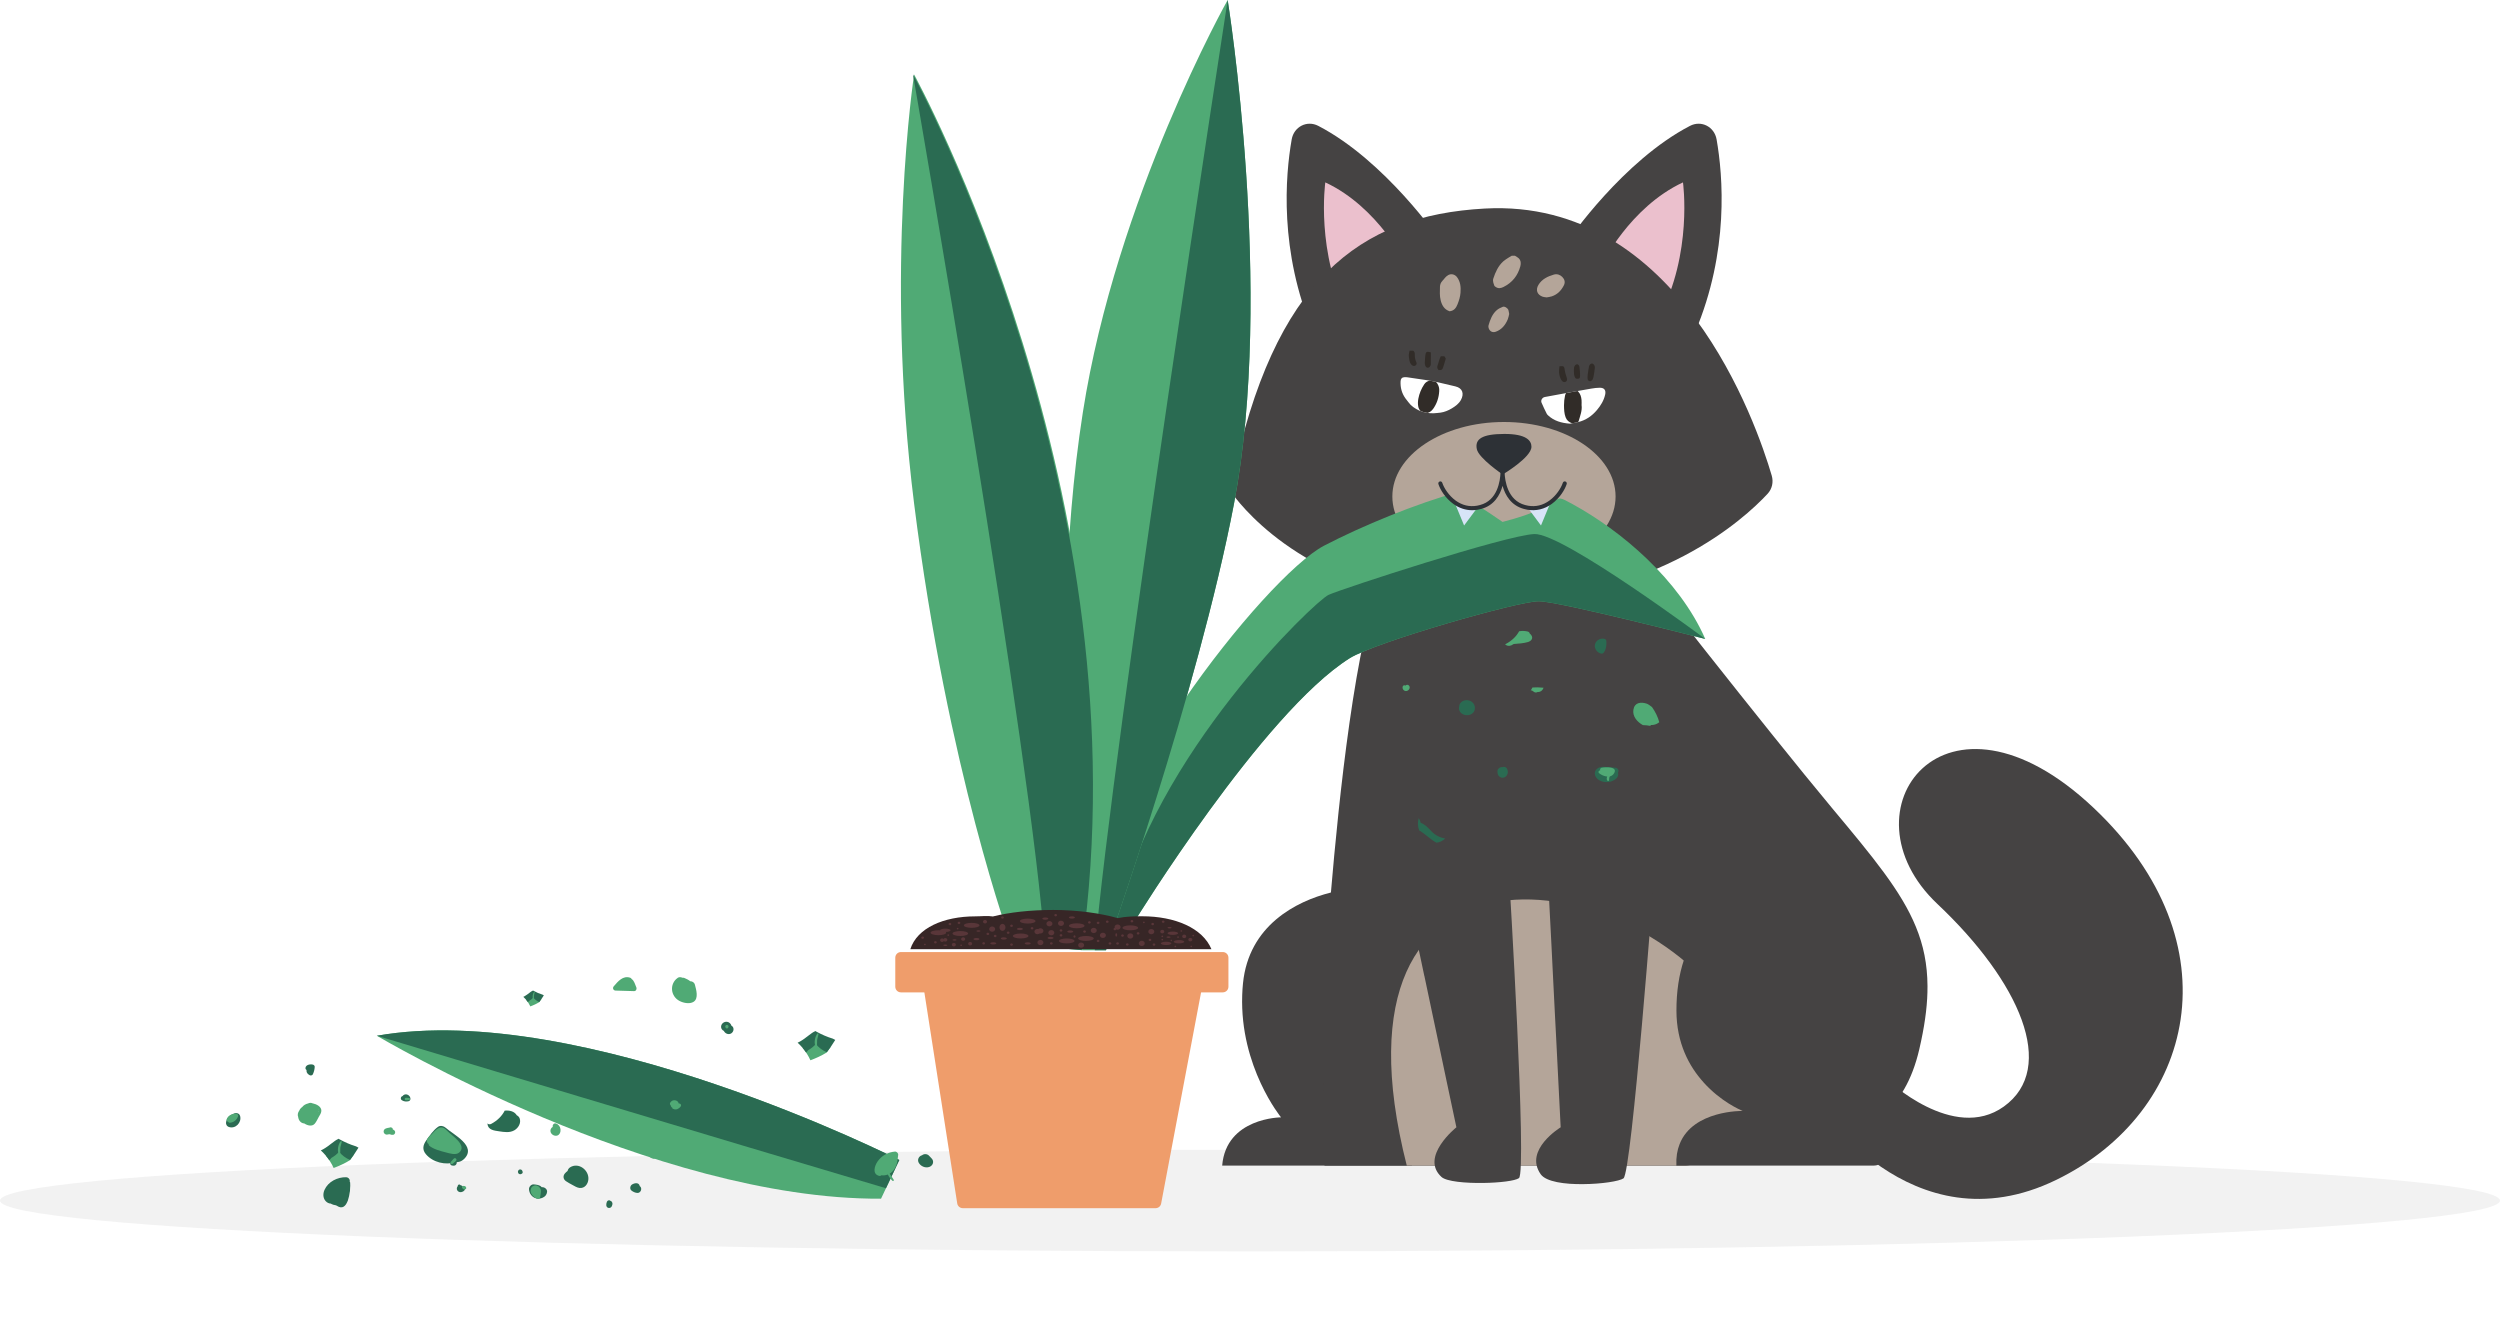 <svg width="885" height="474" viewBox="0 0 885 474" fill="none" xmlns="http://www.w3.org/2000/svg">
<path d="M442.5 443C686.886 443 885 434.941 885 425C885 415.059 686.886 407 442.5 407C198.114 407 0 415.059 0 425C0 434.941 198.114 443 442.5 443Z" fill="#E0E0E0" fill-opacity="0.4"/>
<path d="M667.97 382.117C667.97 382.117 691.495 404.515 709.33 391.738C728.425 378.058 715.013 347.518 685.838 320.002C650.814 286.969 688.465 236.306 741.069 285.919C791.931 333.89 776.923 393.829 727.918 417.676C676.289 442.8 642.575 389.61 642.575 389.61L667.97 382.117Z" fill="#454343"/>
<path d="M499.822 412.633H432.651C434.034 395.603 453.488 395.544 453.488 395.544C453.488 395.544 438.873 377.684 439.742 352.248C439.782 350.883 439.88 349.499 440.018 348.094C442.053 327.702 458.663 319.078 471.144 315.953C478.61 314.054 484.594 314.133 485.108 314.826L493.067 367.793L499.822 412.633Z" fill="#454343"/>
<path d="M682.335 349.064C682.374 354.879 681.624 361.268 680.063 368.586C679.866 369.535 679.649 370.524 679.412 371.513C678.128 377.012 676.351 381.6 674.159 385.418C671.828 389.532 669.023 392.756 665.903 395.366C656.758 402.902 644.77 404.86 633.098 406.403C633.078 406.403 633.078 406.423 633.058 406.423C631.419 406.641 629.799 406.838 628.18 407.056C627.271 407.174 626.363 407.313 625.474 407.431C622.353 407.867 619.332 408.381 616.428 409.033C605.013 411.625 596.54 412.633 596.54 412.633H468.874C468.874 412.633 468.419 401.893 468.419 385.22C468.419 367.063 468.932 341.885 471.145 315.954C473.851 284.051 479.783 225.27 489.737 202.781C544.267 198.133 562.271 195.794 577.182 196.605C577.182 196.605 625.098 257.943 648.522 286.029C663.019 303.395 673.052 315.44 678.227 328.099C680.913 334.645 682.295 341.37 682.335 349.064Z" fill="#454343"/>
<path d="M616.426 409.033C605.01 411.625 596.537 412.633 596.537 412.633H498.004C466.245 287.712 579.469 306.039 612.827 358.769C625.743 379.201 625.669 389.67 616.426 409.033Z" fill="#B4A599"/>
<path d="M665.902 395.365C668.055 400.606 668.331 405.116 668.075 408.222C667.878 410.714 665.744 412.632 663.236 412.632H593.438C593.3 409.665 593.735 407.134 594.584 405.018C599.285 392.933 616.922 393.269 616.922 393.269C616.902 393.269 616.883 393.25 616.863 393.25C616.093 392.933 609.141 389.967 603.018 383.123V383.103C597.962 377.506 593.479 369.278 593.459 357.806C593.401 330.452 608.667 317.062 626.581 315.104C634.994 314.194 642.025 314.649 647.891 316.172C683.362 325.409 675.383 373.768 665.054 393.487C665.369 394.119 665.645 394.752 665.902 395.365Z" fill="#454343"/>
<path d="M585.558 310.218C585.558 310.218 577.638 415.085 574.715 417.142C573.273 418.152 566.973 419.14 560.534 419.18C553.997 419.279 547.322 418.389 545.406 415.679C539.323 407.055 552.477 399.065 552.477 399.065L551.588 381.481L550.917 368.17L550.423 358.716L549.692 344.198L549.238 335L548.546 321.67L547.914 309.11C553.938 298.449 563.083 303.018 569.837 303.631C578.487 304.402 585.558 310.218 585.558 310.218Z" fill="#454343"/>
<path d="M537.703 417.063C536.32 418.032 530.889 418.684 525.181 418.764C518.802 418.863 512.067 418.269 510.29 416.647C502.488 409.507 515.563 399.063 515.563 399.063L511.988 382.212L509.183 368.9L507.07 358.932L504.226 345.462H504.206L502.191 335.929L499.248 321.985L498.004 316.13C503.969 305.548 511.593 303.056 518.308 303.61C527.037 304.322 534.226 310.216 534.226 310.216C534.226 310.216 540.627 415.006 537.703 417.063Z" fill="#454343"/>
<path d="M555.365 84.828C555.365 84.828 574.53 56.881 598.254 44.56C602.28 42.469 606.889 44.872 607.673 49.341C609.933 62.229 612.17 88.895 600.093 117.51C600.093 117.51 574.662 90.172 555.365 84.828Z" fill="#454343"/>
<path d="M567.031 93.73C567.031 93.73 576.904 73.354 595.777 64.564C595.777 64.564 599.302 89.774 587.3 112.191L567.031 93.73Z" fill="#EBC0CD"/>
<path d="M509.568 84.828C509.568 84.828 490.404 56.881 466.679 44.56C462.653 42.469 458.044 44.872 457.26 49.341C455 62.229 452.763 88.895 464.841 117.51C464.841 117.51 490.271 90.172 509.568 84.828Z" fill="#454343"/>
<path d="M497.902 93.73C497.902 93.73 488.029 73.354 469.156 64.564C469.156 64.564 465.631 89.774 477.634 112.191L497.902 93.73Z" fill="#EBC0CD"/>
<path d="M525.58 73.827C481.095 76.275 450.883 99.204 436.153 170.542C435.736 172.562 436.127 174.683 437.406 176.301C444.569 185.366 472.589 215.148 530.314 213.283C587.088 211.448 617.268 183.898 625.699 174.834C627.345 173.064 627.868 170.657 627.187 168.338C621.855 150.164 594.394 70.039 525.58 73.827Z" fill="#454343"/>
<path d="M532.404 202.131C554.224 202.131 571.914 190.324 571.914 175.759C571.914 161.194 554.224 149.387 532.404 149.387C510.583 149.387 492.893 161.194 492.893 175.759C492.893 190.324 510.583 202.131 532.404 202.131Z" fill="#B4A599"/>
<path d="M388.132 323.106C383.44 285.927 447.929 203.993 468.732 193.162C482.294 186.101 501.202 178.344 516.468 174.096C529.625 184.308 516.468 174.096 531.894 184.761C556.581 178.406 547.832 173.636 556.581 178.406C573.737 187.758 594.402 205.08 603.659 226.185C603.659 226.185 551.882 212.84 544.673 212.84C537.464 212.84 486.928 227.263 477.775 233.02C447.052 252.342 401.7 326.036 401.7 326.036C401.7 326.036 388.426 325.431 388.132 323.106Z" fill="#50AA75"/>
<path d="M470.299 210.586C465.485 212.784 408.283 267.165 395.189 325.463C398.487 325.888 401.699 326.037 401.699 326.037C401.699 326.037 447.052 252.342 477.774 233.02C486.927 227.264 537.464 212.84 544.673 212.84C551.882 212.84 603.658 226.186 603.658 226.186C603.658 226.186 553.196 188.61 543.135 189.05C533.075 189.489 475.113 208.389 470.299 210.586Z" fill="#2A6B52"/>
<path d="M383.325 336.387C383.325 336.387 369.281 235.891 383.325 145.998C395.185 70.088 434.596 0 434.596 0C434.596 0 451.208 103.132 436.847 178.266C424.135 244.768 391.518 336.387 391.518 336.387H383.325Z" fill="#50AA75"/>
<path d="M391.518 336.388C391.518 336.388 424.135 244.769 436.846 178.267C451.207 103.132 434.596 0 434.596 0C434.596 0 393.643 264.942 387.554 336.388H391.518Z" fill="#2A6B52"/>
<path d="M358.076 334.21C358.076 334.21 335.44 272.679 323.591 178.27C313.102 94.702 323.591 26.375 323.591 26.375C323.591 26.375 406.147 176.244 383.325 336.39L358.076 334.21Z" fill="#50AA75"/>
<path d="M382.922 336.345C405.745 176.199 323.188 26.329 323.188 26.329C323.188 26.329 366.075 272.918 369.79 335.211L382.922 336.345Z" fill="#2A6B52"/>
<path d="M318.355 410.645C318.355 410.645 206.271 353.793 133.414 366.657C133.414 366.657 231.099 424.75 311.884 424.341L318.355 410.645Z" fill="#50AA75"/>
<path d="M318.355 410.645C318.355 410.645 206.271 353.793 133.414 366.657C133.414 366.657 264.418 406.057 313.632 420.64L318.355 410.645Z" fill="#2A6B52"/>
<path d="M531.9 161.966L509.879 171.13C510.491 173.009 512.209 175.857 514.895 177.795C517.028 179.338 519.754 180.287 522.973 179.733C523.328 179.674 523.703 179.595 524.098 179.476C530.305 177.752 531.655 171.938 531.899 168.519C532.144 171.938 533.494 177.752 539.701 179.476C540.096 179.595 540.472 179.674 540.826 179.733C544.046 180.287 546.772 179.338 548.904 177.795C551.59 175.857 553.309 173.008 553.921 171.13L531.9 161.966Z" fill="#B4A599"/>
<path d="M522.973 179.734L518.292 186.023L514.895 177.796C517.028 179.339 519.754 180.288 522.973 179.734Z" fill="#D7E4F7"/>
<path d="M540.827 179.734L545.508 186.023L548.905 177.796C546.772 179.339 544.046 180.288 540.827 179.734Z" fill="#D7E4F7"/>
<path d="M521.158 180.615C518.794 180.615 516.513 179.858 514.472 178.382C511.586 176.299 509.824 173.295 509.192 171.355C509.067 170.975 509.275 170.566 509.654 170.443C510.036 170.315 510.441 170.526 510.566 170.907C511.174 172.777 512.881 175.451 515.318 177.209C517.623 178.877 520.158 179.485 522.851 179.021C523.191 178.965 523.541 178.874 523.919 178.777C530.161 177.169 531.074 170.164 531.181 167.262C531.149 166.44 531.178 165.926 531.18 165.902C531.205 165.522 531.519 165.226 531.9 165.225H531.901C532.281 165.225 532.596 165.52 532.622 165.9C532.624 165.924 532.654 166.439 532.624 167.261C532.738 170.158 533.669 177.148 539.885 178.778C540.262 178.876 540.611 178.965 540.947 179.02C543.649 179.487 546.181 178.875 548.483 177.209C550.92 175.451 552.626 172.777 553.236 170.907C553.359 170.528 553.763 170.316 554.147 170.443C554.526 170.566 554.734 170.975 554.61 171.355C553.978 173.295 552.215 176.3 549.329 178.382C546.738 180.256 543.754 180.971 540.707 180.447C540.334 180.385 539.942 180.288 539.52 180.177C534.92 178.971 532.842 175.308 531.909 171.994C530.984 175.315 528.905 178.986 524.28 180.178C523.86 180.287 523.468 180.386 523.093 180.448C522.444 180.56 521.797 180.615 521.158 180.615Z" fill="#2D3136"/>
<path d="M531.949 167.972C531.949 167.972 523.482 162.24 522.798 159.009C522.035 155.406 524.671 153.643 532.466 153.614C540.442 153.585 542.135 156.062 542.135 158.15C542.135 161.928 531.949 167.972 531.949 167.972Z" fill="#2D3136"/>
<path d="M411.042 426.067C410.863 427.011 410.038 427.695 409.076 427.695H340.831C339.846 427.695 339.007 426.977 338.855 426.003L326.134 344.289H426.508L411.042 426.067Z" fill="#EF9D6B"/>
<g filter="url(#filter0_d_2_2242)">
<path d="M432.866 336.021H318.931C317.827 336.021 316.931 336.917 316.931 338.021V348.298C316.931 349.403 317.827 350.298 318.931 350.298H432.866C433.971 350.298 434.866 349.403 434.866 348.298V338.021C434.866 336.917 433.971 336.021 432.866 336.021Z" fill="#EF9D6B"/>
</g>
<path d="M428.851 336.022C425.734 328.508 415.939 324.36 404.321 324.36C401.295 324.36 398.405 324.437 395.713 325.022C389.596 323.305 381.609 322.125 372.84 322.125C364.781 322.125 357.383 322.95 351.487 324.425C349.503 324.097 347.426 324.39 345.269 324.39C334.032 324.39 324.653 328.508 322.254 336.022H428.851Z" fill="#372626"/>
<path d="M417.028 330.37C417.028 330.694 416.198 330.957 415.176 330.957C414.153 330.957 413.324 330.694 413.324 330.37C413.324 330.045 414.153 329.782 415.176 329.782C416.198 329.782 417.028 330.045 417.028 330.37Z" fill="#593639"/>
<path d="M414.649 333.963C414.649 334.287 413.819 334.55 412.798 334.55C411.775 334.55 410.946 334.287 410.946 333.963C410.946 333.639 411.775 333.377 412.798 333.377C413.819 333.376 414.649 333.639 414.649 333.963Z" fill="#593639"/>
<path d="M336.498 329.323C336.498 329.648 335.669 329.91 334.646 329.91C333.623 329.91 332.794 329.648 332.794 329.323C332.794 328.999 333.623 328.737 334.646 328.737C335.669 328.737 336.498 328.999 336.498 329.323Z" fill="#593639"/>
<path d="M419.211 333.376C419.211 333.7 418.382 333.962 417.359 333.962C416.337 333.962 415.508 333.7 415.508 333.376C415.508 333.051 416.337 332.788 417.359 332.788C418.382 332.788 419.211 333.051 419.211 333.376Z" fill="#593639"/>
<path d="M414.358 331.746C414.358 331.894 414.039 332.015 413.646 332.015C413.252 332.015 412.933 331.894 412.933 331.746C412.933 331.598 413.252 331.478 413.646 331.478C414.039 331.478 414.358 331.598 414.358 331.746Z" fill="#593639"/>
<path d="M414.742 328.401C414.742 328.548 414.423 328.669 414.029 328.669C413.635 328.669 413.317 328.548 413.317 328.401C413.317 328.252 413.635 328.131 414.029 328.131C414.423 328.132 414.742 328.252 414.742 328.401Z" fill="#593639"/>
<path d="M347.09 329.587C347.09 329.735 346.77 329.856 346.378 329.856C345.984 329.856 345.665 329.735 345.665 329.587C345.665 329.438 345.984 329.319 346.378 329.319C346.77 329.319 347.09 329.438 347.09 329.587Z" fill="#593639"/>
<path d="M335.358 334.621C335.358 334.77 335.039 334.891 334.646 334.891C334.253 334.891 333.933 334.77 333.933 334.621C333.933 334.473 334.253 334.353 334.646 334.353C335.039 334.353 335.358 334.473 335.358 334.621Z" fill="#593639"/>
<path d="M338.619 332.733C338.619 332.881 338.3 333.001 337.907 333.001C337.514 333.001 337.194 332.881 337.194 332.733C337.194 332.584 337.514 332.464 337.907 332.464C338.3 332.464 338.619 332.584 338.619 332.733Z" fill="#593639"/>
<path d="M419.923 331.477C419.923 331.819 419.603 332.099 419.21 332.099C418.817 332.099 418.498 331.819 418.498 331.477C418.498 331.133 418.817 330.854 419.21 330.854C419.603 330.854 419.923 331.133 419.923 331.477Z" fill="#593639"/>
<path d="M412.157 329.784C412.157 330.127 411.84 330.406 411.445 330.406C411.052 330.406 410.732 330.127 410.732 329.784C410.732 329.44 411.052 329.162 411.445 329.162C411.84 329.162 412.157 329.44 412.157 329.784Z" fill="#593639"/>
<path d="M411.766 331.479C411.766 331.633 411.622 331.759 411.446 331.759C411.27 331.759 411.127 331.633 411.127 331.479C411.127 331.324 411.27 331.199 411.446 331.199C411.622 331.199 411.766 331.324 411.766 331.479Z" fill="#593639"/>
<path d="M405.248 326.526C405.248 326.68 405.105 326.805 404.929 326.805C404.753 326.805 404.61 326.68 404.61 326.526C404.61 326.372 404.753 326.246 404.929 326.246C405.105 326.247 405.248 326.372 405.248 326.526Z" fill="#593639"/>
<path d="M395.465 330.958C395.465 331.288 395.322 331.559 395.146 331.559C394.97 331.559 394.827 331.288 394.827 330.958C394.827 330.626 394.97 330.357 395.146 330.357C395.322 330.357 395.465 330.626 395.465 330.958Z" fill="#593639"/>
<path d="M335.997 331.028C335.997 331.183 335.854 331.309 335.677 331.309C335.501 331.309 335.358 331.183 335.358 331.028C335.358 330.874 335.501 330.75 335.677 330.75C335.854 330.75 335.997 330.875 335.997 331.028Z" fill="#593639"/>
<path d="M327.726 334.342C327.726 334.496 327.583 334.621 327.407 334.621C327.231 334.621 327.087 334.496 327.087 334.342C327.087 334.187 327.231 334.062 327.407 334.062C327.583 334.062 327.726 334.187 327.726 334.342Z" fill="#593639"/>
<path d="M339.324 328.737C339.324 328.891 339.181 329.017 339.005 329.017C338.829 329.017 338.685 328.891 338.685 328.737C338.685 328.582 338.829 328.458 339.005 328.458C339.181 328.458 339.324 328.582 339.324 328.737Z" fill="#593639"/>
<path d="M411.766 332.638C411.766 332.792 411.622 332.917 411.446 332.917C411.27 332.917 411.127 332.792 411.127 332.638C411.127 332.484 411.27 332.359 411.446 332.359C411.622 332.358 411.766 332.484 411.766 332.638Z" fill="#593639"/>
<path d="M422.022 335.039C422.022 335.193 421.878 335.319 421.701 335.319C421.525 335.319 421.383 335.193 421.383 335.039C421.383 334.885 421.525 334.759 421.701 334.759C421.878 334.759 422.022 334.885 422.022 335.039Z" fill="#593639"/>
<path d="M416.396 335.039C416.396 335.193 416.254 335.319 416.078 335.319C415.902 335.319 415.759 335.193 415.759 335.039C415.759 334.885 415.902 334.759 416.078 334.759C416.254 334.759 416.396 334.885 416.396 335.039Z" fill="#593639"/>
<path d="M340.565 334.621C340.565 334.776 340.422 334.901 340.245 334.901C340.069 334.901 339.926 334.776 339.926 334.621C339.926 334.468 340.069 334.342 340.245 334.342C340.422 334.343 340.565 334.468 340.565 334.621Z" fill="#593639"/>
<path d="M417.347 331.735C417.347 331.888 417.204 332.014 417.028 332.014C416.851 332.014 416.708 331.888 416.708 331.735C416.708 331.58 416.851 331.455 417.028 331.455C417.204 331.455 417.347 331.58 417.347 331.735Z" fill="#593639"/>
<path d="M418.5 329.565C418.5 329.719 418.356 329.845 418.18 329.845C418.003 329.845 417.86 329.719 417.86 329.565C417.86 329.411 418.003 329.286 418.18 329.286C418.356 329.286 418.5 329.411 418.5 329.565Z" fill="#593639"/>
<path d="M422.735 331.198C422.735 331.352 422.591 331.478 422.414 331.478C422.238 331.478 422.096 331.352 422.096 331.198C422.096 331.044 422.238 330.919 422.414 330.919C422.591 330.92 422.735 331.044 422.735 331.198Z" fill="#593639"/>
<path d="M414.404 332.915C414.404 333.069 414.514 333.194 414.649 333.194C414.785 333.194 414.894 333.069 414.894 332.915C414.894 332.761 414.785 332.635 414.649 332.635C414.514 332.636 414.404 332.761 414.404 332.915Z" fill="#593639"/>
<path d="M334.219 332.842C334.219 333.184 333.9 333.464 333.506 333.464C333.112 333.464 332.794 333.184 332.794 332.842C332.794 332.498 333.113 332.219 333.506 332.219C333.9 332.219 334.219 332.498 334.219 332.842Z" fill="#593639"/>
<path d="M335.358 332.705C335.358 333.047 335.039 333.328 334.646 333.328C334.253 333.328 333.933 333.047 333.933 332.705C333.933 332.362 334.253 332.083 334.646 332.083C335.039 332.083 335.358 332.362 335.358 332.705Z" fill="#593639"/>
<path d="M349.41 326.282C349.41 326.625 349.091 326.905 348.699 326.905C348.305 326.905 347.985 326.625 347.985 326.282C347.985 325.938 348.305 325.659 348.699 325.659C349.091 325.66 349.41 325.938 349.41 326.282Z" fill="#593639"/>
<path d="M341.67 332.439C341.67 332.782 341.352 333.061 340.958 333.061C340.564 333.061 340.245 332.782 340.245 332.439C340.245 332.096 340.564 331.817 340.958 331.817C341.352 331.817 341.67 332.096 341.67 332.439Z" fill="#593639"/>
<path d="M344.145 334.062C344.145 334.405 343.826 334.685 343.432 334.685C343.039 334.685 342.719 334.405 342.719 334.062C342.719 333.719 343.039 333.44 343.432 333.44C343.825 333.44 344.145 333.719 344.145 334.062Z" fill="#593639"/>
<path d="M422.095 332.636C422.095 332.979 421.777 333.258 421.382 333.258C420.989 333.258 420.669 332.98 420.669 332.636C420.669 332.293 420.989 332.014 421.382 332.014C421.776 332.014 422.095 332.292 422.095 332.636Z" fill="#593639"/>
<path d="M338.373 334.417C338.373 334.76 338.054 335.039 337.661 335.039C337.268 335.039 336.949 334.76 336.949 334.417C336.949 334.073 337.268 333.795 337.661 333.795C338.054 333.795 338.373 334.073 338.373 334.417Z" fill="#593639"/>
<path d="M383.927 327.728C383.927 328.212 382.69 328.605 381.165 328.605C379.638 328.605 378.402 328.211 378.402 327.728C378.402 327.245 379.638 326.853 381.165 326.853C382.69 326.853 383.927 327.245 383.927 327.728Z" fill="#593639"/>
<path d="M346.73 327.574C346.73 328.058 345.493 328.45 343.967 328.45C342.441 328.45 341.204 328.057 341.204 327.574C341.204 327.09 342.441 326.698 343.967 326.698C345.492 326.698 346.73 327.09 346.73 327.574Z" fill="#593639"/>
<path d="M334.95 330.182C334.95 330.665 333.714 331.058 332.188 331.058C330.661 331.058 329.425 330.665 329.425 330.182C329.425 329.697 330.661 329.306 332.188 329.306C333.714 329.306 334.95 329.697 334.95 330.182Z" fill="#593639"/>
<path d="M380.379 333.092C380.379 333.575 379.141 333.967 377.616 333.967C376.09 333.967 374.853 333.575 374.853 333.092C374.853 332.607 376.09 332.216 377.616 332.216C379.141 332.216 380.379 332.608 380.379 333.092Z" fill="#593639"/>
<path d="M364.078 331.338C364.078 331.823 362.84 332.214 361.315 332.214C359.789 332.214 358.552 331.822 358.552 331.338C358.552 330.854 359.789 330.462 361.315 330.462C362.84 330.462 364.078 330.854 364.078 331.338Z" fill="#593639"/>
<path d="M366.571 326.065C366.571 326.55 365.333 326.941 363.809 326.941C362.283 326.941 361.047 326.549 361.047 326.065C361.047 325.58 362.283 325.189 363.809 325.189C365.333 325.189 366.571 325.58 366.571 326.065Z" fill="#593639"/>
<path d="M387.185 332.215C387.185 332.7 385.949 333.091 384.422 333.091C382.897 333.091 381.66 332.699 381.66 332.215C381.66 331.732 382.897 331.339 384.422 331.339C385.949 331.339 387.185 331.732 387.185 332.215Z" fill="#593639"/>
<path d="M402.887 328.452C402.887 328.936 401.651 329.327 400.125 329.327C398.599 329.327 397.362 328.935 397.362 328.452C397.362 327.968 398.599 327.575 400.125 327.575C401.651 327.575 402.887 327.968 402.887 328.452Z" fill="#593639"/>
<path d="M379.944 329.781C379.944 330.002 379.468 330.182 378.882 330.182C378.294 330.182 377.818 330.002 377.818 329.781C377.818 329.561 378.294 329.382 378.882 329.382C379.468 329.382 379.944 329.56 379.944 329.781Z" fill="#593639"/>
<path d="M380.517 324.789C380.517 325.008 380.042 325.188 379.454 325.188C378.866 325.188 378.392 325.008 378.392 324.789C378.392 324.567 378.866 324.389 379.454 324.389C380.042 324.389 380.517 324.568 380.517 324.789Z" fill="#593639"/>
<path d="M371.1 325.188C371.1 325.409 370.624 325.588 370.037 325.588C369.45 325.588 368.974 325.409 368.974 325.188C368.974 324.967 369.45 324.789 370.037 324.789C370.624 324.788 371.1 324.967 371.1 325.188Z" fill="#593639"/>
<path d="M362.108 328.852C362.108 329.072 361.632 329.251 361.046 329.251C360.458 329.251 359.981 329.072 359.981 328.852C359.981 328.63 360.457 328.451 361.046 328.451C361.632 328.451 362.108 328.63 362.108 328.852Z" fill="#593639"/>
<path d="M346.73 332.442C346.73 332.662 346.254 332.842 345.668 332.842C345.079 332.842 344.603 332.662 344.603 332.442C344.603 332.221 345.079 332.042 345.668 332.042C346.253 332.042 346.73 332.221 346.73 332.442Z" fill="#593639"/>
<path d="M356.411 332.217C356.411 332.437 355.935 332.616 355.347 332.616C354.76 332.616 354.284 332.437 354.284 332.217C354.284 331.996 354.76 331.816 355.347 331.816C355.935 331.816 356.411 331.996 356.411 332.217Z" fill="#593639"/>
<path d="M364.871 333.969C364.871 334.19 364.395 334.369 363.809 334.369C363.222 334.369 362.746 334.19 362.746 333.969C362.746 333.747 363.222 333.57 363.809 333.57C364.394 333.57 364.871 333.748 364.871 333.969Z" fill="#593639"/>
<path d="M372.958 332.04C372.958 332.261 372.482 332.441 371.895 332.441C371.308 332.441 370.832 332.261 370.832 332.04C370.832 331.82 371.308 331.641 371.895 331.641C372.482 331.641 372.958 331.819 372.958 332.04Z" fill="#593639"/>
<path d="M388.248 329.381C388.248 329.892 387.772 330.309 387.185 330.309C386.599 330.309 386.123 329.891 386.123 329.381C386.123 328.867 386.599 328.451 387.185 328.451C387.772 328.452 388.248 328.867 388.248 329.381Z" fill="#593639"/>
<path d="M408.626 329.798C408.626 330.31 408.15 330.727 407.564 330.727C406.977 330.727 406.501 330.31 406.501 329.798C406.501 329.285 406.977 328.869 407.564 328.869C408.151 328.87 408.626 329.285 408.626 329.798Z" fill="#593639"/>
<path d="M376.663 326.853C376.663 327.365 376.188 327.782 375.6 327.782C375.013 327.782 374.537 327.365 374.537 326.853C374.537 326.34 375.013 325.924 375.6 325.924C376.188 325.925 376.663 326.34 376.663 326.853Z" fill="#593639"/>
<path d="M376.077 329.38C376.077 329.609 375.864 329.796 375.601 329.796C375.337 329.796 375.124 329.609 375.124 329.38C375.124 329.15 375.337 328.964 375.601 328.964C375.864 328.964 376.077 329.15 376.077 329.38Z" fill="#593639"/>
<path d="M392.442 326.283C392.442 326.512 392.229 326.699 391.966 326.699C391.702 326.699 391.488 326.512 391.488 326.283C391.488 326.053 391.702 325.867 391.966 325.867C392.229 325.868 392.442 326.053 392.442 326.283Z" fill="#593639"/>
<path d="M407.565 332.731C407.565 332.96 407.35 333.147 407.087 333.147C406.824 333.147 406.611 332.96 406.611 332.731C406.611 332.502 406.824 332.315 407.087 332.315C407.351 332.315 407.565 332.502 407.565 332.731Z" fill="#593639"/>
<path d="M393.395 333.986C393.395 334.215 393.181 334.402 392.918 334.402C392.654 334.402 392.441 334.215 392.441 333.986C392.441 333.756 392.654 333.57 392.918 333.57C393.181 333.57 393.395 333.756 393.395 333.986Z" fill="#593639"/>
<path d="M408.517 327.114C408.517 327.343 408.303 327.53 408.04 327.53C407.777 327.53 407.564 327.343 407.564 327.114C407.564 326.885 407.777 326.698 408.04 326.698C408.303 326.698 408.517 326.885 408.517 327.114Z" fill="#593639"/>
<path d="M403.364 330.409C403.364 330.638 403.151 330.826 402.888 330.826C402.624 330.826 402.411 330.638 402.411 330.409C402.411 330.18 402.624 329.993 402.888 329.993C403.151 329.993 403.364 330.18 403.364 330.409Z" fill="#593639"/>
<path d="M399.537 334.342C399.537 334.571 399.324 334.758 399.061 334.758C398.797 334.758 398.584 334.571 398.584 334.342C398.584 334.113 398.797 333.926 399.061 333.926C399.324 333.926 399.537 334.112 399.537 334.342Z" fill="#593639"/>
<path d="M397.838 331.197C397.838 331.426 397.624 331.613 397.362 331.613C397.098 331.613 396.885 331.426 396.885 331.197C396.885 330.968 397.098 330.781 397.362 330.781C397.624 330.782 397.838 330.968 397.838 331.197Z" fill="#593639"/>
<path d="M401.189 326.11C401.189 326.338 400.975 326.526 400.712 326.526C400.449 326.526 400.235 326.338 400.235 326.11C400.235 325.88 400.449 325.694 400.712 325.694C400.975 325.694 401.189 325.88 401.189 326.11Z" fill="#593639"/>
<path d="M412.243 326.283C412.243 326.512 412.029 326.699 411.766 326.699C411.502 326.699 411.29 326.512 411.29 326.283C411.29 326.053 411.502 325.867 411.766 325.867C412.029 325.868 412.243 326.053 412.243 326.283Z" fill="#593639"/>
<path d="M408.993 334.385C408.993 334.614 408.779 334.801 408.516 334.801C408.253 334.801 408.04 334.614 408.04 334.385C408.04 334.155 408.253 333.969 408.516 333.969C408.779 333.969 408.993 334.155 408.993 334.385Z" fill="#593639"/>
<path d="M365.824 328.607C365.824 328.836 365.61 329.023 365.347 329.023C365.084 329.023 364.871 328.836 364.871 328.607C364.871 328.378 365.084 328.192 365.347 328.192C365.61 328.192 365.824 328.377 365.824 328.607Z" fill="#593639"/>
<path d="M355.349 324.79C355.349 325.018 355.135 325.206 354.872 325.206C354.609 325.206 354.395 325.018 354.395 324.79C354.395 324.56 354.609 324.374 354.872 324.374C355.135 324.374 355.349 324.56 355.349 324.79Z" fill="#593639"/>
<path d="M339.959 326.699C339.959 326.928 339.744 327.115 339.481 327.115C339.219 327.115 339.005 326.928 339.005 326.699C339.005 326.47 339.219 326.283 339.481 326.283C339.744 326.283 339.959 326.47 339.959 326.699Z" fill="#593639"/>
<path d="M327.088 331.941C327.088 332.169 326.874 332.357 326.611 332.357C326.348 332.357 326.134 332.169 326.134 331.941C326.134 331.712 326.348 331.525 326.611 331.525C326.874 331.525 327.088 331.712 327.088 331.941Z" fill="#593639"/>
<path d="M331.608 333.568C331.608 333.797 331.394 333.984 331.131 333.984C330.868 333.984 330.655 333.797 330.655 333.568C330.655 333.339 330.868 333.152 331.131 333.152C331.394 333.152 331.608 333.339 331.608 333.568Z" fill="#593639"/>
<path d="M336.742 327.114C336.742 327.343 336.528 327.53 336.265 327.53C336.002 327.53 335.788 327.343 335.788 327.114C335.788 326.885 336.002 326.698 336.265 326.698C336.528 326.698 336.742 326.885 336.742 327.114Z" fill="#593639"/>
<path d="M350.162 330.597C350.162 330.826 349.948 331.013 349.685 331.013C349.422 331.013 349.208 330.826 349.208 330.597C349.208 330.368 349.422 330.181 349.685 330.181C349.947 330.181 350.162 330.368 350.162 330.597Z" fill="#593639"/>
<path d="M348.698 333.95C348.698 334.178 348.484 334.365 348.221 334.365C347.957 334.365 347.745 334.178 347.745 333.95C347.745 333.72 347.958 333.534 348.221 333.534C348.484 333.534 348.698 333.72 348.698 333.95Z" fill="#593639"/>
<path d="M358.554 334.385C358.554 334.614 358.339 334.801 358.076 334.801C357.813 334.801 357.6 334.614 357.6 334.385C357.6 334.155 357.813 333.969 358.076 333.969C358.339 333.969 358.554 334.155 358.554 334.385Z" fill="#593639"/>
<path d="M389.201 326.699C389.201 326.928 388.987 327.115 388.724 327.115C388.461 327.115 388.247 326.928 388.247 326.699C388.247 326.47 388.461 326.283 388.724 326.283C388.987 326.283 389.201 326.47 389.201 326.699Z" fill="#593639"/>
<path d="M395.146 328.904C395.146 329.132 394.932 329.32 394.669 329.32C394.406 329.32 394.192 329.132 394.192 328.904C394.192 328.674 394.406 328.488 394.669 328.488C394.932 328.488 395.146 328.674 395.146 328.904Z" fill="#593639"/>
<path d="M395.621 334.402C395.885 334.402 396.098 334.216 396.098 333.986C396.098 333.756 395.885 333.57 395.621 333.57C395.358 333.57 395.144 333.756 395.144 333.986C395.144 334.216 395.358 334.402 395.621 334.402Z" fill="#593639"/>
<path d="M358.554 327.728C358.554 327.957 358.34 328.144 358.077 328.144C357.814 328.144 357.601 327.957 357.601 327.728C357.601 327.499 357.814 327.312 358.077 327.312C358.34 327.312 358.554 327.499 358.554 327.728Z" fill="#593639"/>
<path d="M357.364 330.18C357.364 330.408 357.15 330.595 356.887 330.595C356.624 330.595 356.411 330.408 356.411 330.18C356.411 329.95 356.624 329.764 356.887 329.764C357.15 329.764 357.364 329.95 357.364 330.18Z" fill="#593639"/>
<path d="M352.762 331.34C352.762 331.57 352.548 331.757 352.285 331.757C352.022 331.757 351.81 331.57 351.81 331.34C351.81 331.111 352.022 330.925 352.285 330.925C352.548 330.925 352.762 331.111 352.762 331.34Z" fill="#593639"/>
<path d="M374.179 323.971C374.179 324.199 373.966 324.387 373.702 324.387C373.439 324.387 373.226 324.199 373.226 323.971C373.226 323.742 373.439 323.555 373.702 323.555C373.965 323.555 374.179 323.742 374.179 323.971Z" fill="#593639"/>
<path d="M376.077 331.109C376.077 331.34 375.864 331.525 375.601 331.525C375.337 331.525 375.124 331.34 375.124 331.109C375.124 330.881 375.337 330.693 375.601 330.693C375.864 330.693 376.077 330.88 376.077 331.109Z" fill="#593639"/>
<path d="M372.64 333.968C372.64 334.198 372.426 334.384 372.164 334.384C371.901 334.384 371.687 334.198 371.687 333.968C371.687 333.739 371.901 333.552 372.164 333.552C372.426 333.552 372.64 333.739 372.64 333.968Z" fill="#593639"/>
<path d="M384.404 329.764C384.404 329.993 384.19 330.18 383.927 330.18C383.665 330.18 383.451 329.993 383.451 329.764C383.451 329.535 383.665 329.349 383.927 329.349C384.19 329.349 384.404 329.535 384.404 329.764Z" fill="#593639"/>
<path d="M389.201 333.091C389.201 333.32 388.987 333.507 388.725 333.507C388.462 333.507 388.248 333.32 388.248 333.091C388.248 332.862 388.462 332.675 388.725 332.675C388.987 332.675 389.201 332.862 389.201 333.091Z" fill="#593639"/>
<path d="M386.123 326.525C386.123 326.754 385.91 326.941 385.646 326.941C385.384 326.941 385.17 326.754 385.17 326.525C385.17 326.295 385.384 326.109 385.646 326.109C385.91 326.109 386.123 326.295 386.123 326.525Z" fill="#593639"/>
<path d="M380.014 331.527C380.014 331.757 380.178 331.943 380.379 331.943C380.581 331.943 380.744 331.757 380.744 331.527C380.744 331.298 380.581 331.11 380.379 331.11C380.178 331.111 380.014 331.298 380.014 331.527Z" fill="#593639"/>
<path d="M368.307 329.782C368.307 330.295 367.831 330.711 367.244 330.711C366.656 330.711 366.181 330.294 366.181 329.782C366.181 329.269 366.656 328.854 367.244 328.854C367.831 328.853 368.307 329.269 368.307 329.782Z" fill="#593639"/>
<path d="M369.37 329.535C369.37 330.047 368.894 330.464 368.307 330.464C367.72 330.464 367.244 330.046 367.244 329.535C367.244 329.023 367.72 328.606 368.307 328.606C368.894 328.606 369.37 329.023 369.37 329.535Z" fill="#593639"/>
<path d="M396.685 328.19C396.685 328.703 396.209 329.119 395.622 329.119C395.035 329.119 394.559 328.702 394.559 328.19C394.559 327.678 395.035 327.261 395.622 327.261C396.209 327.261 396.685 327.678 396.685 328.19Z" fill="#593639"/>
<path d="M372.557 326.996C372.557 327.507 372.083 327.925 371.496 327.925C370.908 327.925 370.432 327.507 370.432 326.996C370.432 326.483 370.908 326.066 371.496 326.066C372.083 326.066 372.557 326.483 372.557 326.996Z" fill="#593639"/>
<path d="M342.719 330.464C342.719 330.95 341.482 331.341 339.957 331.341C338.431 331.341 337.194 330.949 337.194 330.464C337.194 329.98 338.431 329.589 339.957 329.589C341.483 329.589 342.719 329.981 342.719 330.464Z" fill="#593639"/>
<path d="M352.685 333.952C352.685 334.172 352.209 334.352 351.622 334.352C351.035 334.352 350.559 334.172 350.559 333.952C350.559 333.732 351.035 333.552 351.622 333.552C352.209 333.552 352.685 333.731 352.685 333.952Z" fill="#593639"/>
<path d="M352.286 328.906C352.286 329.416 351.811 329.834 351.224 329.834C350.637 329.834 350.161 329.416 350.161 328.906C350.161 328.392 350.637 327.975 351.224 327.975C351.811 327.975 352.286 328.392 352.286 328.906Z" fill="#593639"/>
<path d="M355.934 328.291C355.934 328.974 355.46 329.534 354.873 329.534C354.286 329.534 353.809 328.974 353.809 328.291C353.809 327.603 354.285 327.046 354.873 327.046C355.46 327.047 355.934 327.603 355.934 328.291Z" fill="#593639"/>
<path d="M373.225 330.184C373.225 330.696 372.75 331.112 372.163 331.112C371.576 331.112 371.1 330.696 371.1 330.184C371.1 329.671 371.576 329.256 372.163 329.256C372.751 329.256 373.225 329.671 373.225 330.184Z" fill="#593639"/>
<path d="M405.247 333.952C405.247 334.464 404.773 334.88 404.185 334.88C403.598 334.88 403.122 334.464 403.122 333.952C403.122 333.441 403.598 333.024 404.185 333.024C404.773 333.024 405.247 333.44 405.247 333.952Z" fill="#593639"/>
<path d="M391.489 331.109C391.489 331.623 391.013 332.039 390.425 332.039C389.838 332.039 389.362 331.622 389.362 331.109C389.362 330.597 389.838 330.181 390.425 330.181C391.013 330.181 391.489 330.597 391.489 331.109Z" fill="#593639"/>
<path d="M383.786 334.589C383.786 335.102 383.31 335.518 382.723 335.518C382.136 335.518 381.66 335.102 381.66 334.589C381.66 334.077 382.136 333.66 382.723 333.66C383.31 333.661 383.786 334.077 383.786 334.589Z" fill="#593639"/>
<path d="M401.188 331.336C401.188 331.85 400.711 332.266 400.123 332.266C399.536 332.266 399.06 331.849 399.06 331.336C399.06 330.824 399.536 330.407 400.123 330.407C400.711 330.407 401.188 330.824 401.188 331.336Z" fill="#593639"/>
<path d="M369.37 333.662C369.37 334.174 368.894 334.592 368.307 334.592C367.72 334.592 367.244 334.174 367.244 333.662C367.244 333.149 367.72 332.734 368.307 332.734C368.894 332.733 369.37 333.149 369.37 333.662Z" fill="#593639"/>
<path d="M562.817 134.978C562.61 134.866 562.36 134.732 562.119 134.603C561.784 133.352 562.146 132.178 562.285 130.995C562.319 130.707 562.386 130.423 562.434 130.137C562.451 130.029 562.445 129.916 562.47 129.811C562.631 129.11 563.126 128.632 563.622 128.691C564.179 128.758 564.671 129.534 564.579 130.212C564.446 131.183 564.359 132.164 564.155 133.121C563.993 133.88 563.898 134.759 562.817 134.978Z" fill="#312C28"/>
<path d="M552.042 129.666C553.603 129.482 553.744 129.668 553.913 130.949C554.039 131.904 554.372 132.833 554.653 133.762C554.819 134.308 554.766 134.76 554.394 135.051C553.991 135.367 553.423 135.344 553.02 134.912C552.755 134.629 552.526 134.276 552.39 133.914C552.043 132.991 551.827 132.034 551.914 131.034C551.954 130.581 551.998 130.129 552.042 129.666Z" fill="#312C28"/>
<path d="M506.524 124.737C506.524 126.167 506.53 127.576 506.516 128.986C506.514 129.157 506.424 129.337 506.343 129.496C506.157 129.866 505.914 130.185 505.447 130.183C504.98 130.18 504.715 129.869 504.562 129.487C504.444 129.192 504.355 128.857 504.367 128.544C504.404 127.605 504.469 126.666 504.574 125.732C504.71 124.522 505.069 124.322 506.524 124.737Z" fill="#312C28"/>
<path d="M498.977 124.129C499.533 124.129 499.921 124.129 500.278 124.129C500.724 124.481 500.863 124.924 500.844 125.418C500.807 126.382 500.952 127.308 501.366 128.184C501.58 128.636 501.529 129.038 501.119 129.356C500.745 129.645 500.221 129.609 499.814 129.27C499.213 128.769 499.022 128.06 498.892 127.337C498.796 126.802 498.691 126.256 498.7 125.718C498.709 125.225 498.864 124.736 498.977 124.129Z" fill="#312C28"/>
<path d="M509.248 130.989C508.74 130.471 508.683 129.954 508.912 129.335C509.178 128.62 509.35 127.87 509.587 127.142C509.698 126.803 509.867 126.483 510.028 126.112C510.466 126.112 510.853 126.112 511.315 126.112C511.469 126.356 511.638 126.625 511.756 126.812C511.756 126.997 511.774 127.075 511.754 127.141C511.462 128.119 511.196 129.105 510.861 130.069C510.56 130.937 510.268 131.077 509.248 130.989Z" fill="#312C28"/>
<path d="M557.87 134.038C557.42 133.545 557.235 132.914 557.189 132.256C557.141 131.564 557.131 130.863 557.197 130.175C557.229 129.845 557.407 129.467 557.642 129.238C557.84 129.045 558.283 128.885 558.498 128.981C558.773 129.104 559.071 129.477 559.112 129.775C559.254 130.819 559.334 131.875 559.355 132.928C559.374 133.975 559.031 134.204 557.87 134.038Z" fill="#312C28"/>
<path d="M515.204 136.779C513.155 136.293 511.107 135.794 509.052 135.335C507.811 135.058 506.563 134.811 505.308 134.612C502.981 134.243 500.648 133.913 498.316 133.58C497.922 133.524 497.514 133.486 497.121 133.524C496.25 133.609 495.853 134.084 495.807 134.958C495.688 137.185 496.229 139.223 497.537 141.039C497.877 141.51 498.267 141.947 498.606 142.419C499.571 143.766 500.909 144.624 502.37 145.317C503.985 146.082 505.702 146.319 507.479 146.303C508.31 146.228 509.145 146.188 509.969 146.069C511.391 145.864 512.705 145.305 513.923 144.578C515.207 143.811 516.436 142.922 517.177 141.568C518.301 139.514 517.892 137.417 515.204 136.779ZM566.382 137.259C565.373 137.249 564.355 137.398 563.356 137.56C561.065 137.933 558.781 138.348 556.497 138.762C553.285 139.345 550.074 139.935 546.866 140.541C545.967 140.711 545.354 141.681 545.699 142.526C546.249 143.87 546.914 145.167 547.551 146.474C547.659 146.696 547.853 146.886 548.037 147.058C550.139 149.009 552.715 149.751 555.775 149.986C556.576 149.83 557.652 149.662 558.709 149.407C561.391 148.76 563.557 147.24 565.306 145.169C566.649 143.58 567.745 141.81 568.219 139.726C568.572 138.178 567.963 137.273 566.382 137.259Z" fill="white"/>
<path d="M559.876 143.39C559.876 142.838 559.926 142.213 559.866 141.6C559.758 140.497 559.475 139.442 558.673 138.614C558.602 138.542 558.53 138.476 558.457 138.411C557.804 138.529 557.151 138.645 556.498 138.763C555.792 138.892 555.087 139.026 554.38 139.154C554.216 139.414 554.088 139.704 554.02 140.033C553.782 141.166 553.642 142.344 553.656 143.501C553.673 144.911 553.714 146.34 554.219 147.702C554.64 148.837 555.465 149.497 556.55 149.844C557.18 149.73 557.89 149.6 558.601 149.432C558.739 149.28 558.843 149.099 558.9 148.894C559.391 147.114 560.144 145.374 559.876 143.39Z" fill="#312C28"/>
<path d="M507.352 144.707C508.666 142.844 509.352 140.753 509.484 138.486C509.578 137.45 509.31 136.521 508.744 135.671C508.617 135.481 508.477 135.321 508.327 135.182C507.586 135.024 506.841 134.88 506.094 134.75C505.332 134.936 504.68 135.3 504.208 136C503.154 137.566 502.443 139.276 502.093 141.126C501.916 142.057 501.884 143.003 502.067 143.952C502.194 144.615 502.516 145.144 502.935 145.538C503.714 145.847 504.514 146.049 505.332 146.161C505.646 146.084 505.96 145.97 506.263 145.77C506.68 145.494 507.063 145.116 507.352 144.707Z" fill="#312C28"/>
<path d="M536.286 90.525C536.731 90.818 537.237 91.053 537.61 91.416C538.427 92.21 538.467 93.265 538.203 94.247C537.321 97.529 535.377 100.033 532.243 101.585C531.356 102.024 530.433 102.232 529.526 101.612C529.322 101.472 529.06 101.312 528.987 101.106C528.702 100.299 528.347 99.462 528.632 98.6C529.384 96.33 530.341 94.154 532.183 92.496C532.744 91.992 533.417 91.606 534.052 91.185C534.413 90.945 534.801 90.743 535.177 90.525C535.547 90.525 535.917 90.525 536.286 90.525Z" fill="#B4A599"/>
<path d="M513.168 110.196C511.259 109.552 510.424 108.05 509.993 106.284C509.612 104.719 509.702 103.11 509.747 101.516C509.77 100.723 510.047 99.999 510.631 99.399C511.126 98.89 511.523 98.281 512.056 97.817C512.875 97.106 513.845 96.831 514.891 97.352C515.212 97.511 515.522 97.763 515.738 98.044C517.027 99.726 517.179 101.677 517.017 103.671C516.902 105.083 516.485 106.436 515.954 107.75C515.461 108.971 514.776 110.007 513.168 110.196Z" fill="#B4A599"/>
<path d="M547.533 105.278C546.989 105.195 546.547 105.19 546.155 105.056C544.103 104.36 543.53 102.612 544.62 100.83C545.853 98.816 547.842 97.85 550.078 97.198C551.245 96.858 552.333 97.3 553.06 98.047C553.814 98.821 554.189 99.851 553.63 100.968C552.723 102.777 551.415 104.205 549.357 104.904C548.747 105.112 548.079 105.17 547.533 105.278Z" fill="#B4A599"/>
<path d="M534.257 111.16C534.101 111.752 533.998 112.453 533.737 113.073C532.863 115.155 531.507 116.738 529.452 117.45C528.261 117.863 527.211 117.202 526.939 115.962C526.887 115.723 526.867 115.442 526.931 115.213C527.51 113.156 528.264 111.18 529.857 109.797C530.472 109.263 531.249 108.911 531.998 108.609C532.625 108.356 533.746 109.065 533.971 109.765C534.102 110.175 534.148 110.616 534.257 111.16Z" fill="#B4A599"/>
<path d="M110.721 390.592C110.678 390.582 110.635 390.58 110.594 390.572C110.09 390.307 109.565 390.383 109.054 390.623C108.222 390.814 107.467 391.253 107.005 391.869C106.702 392.075 106.432 392.328 106.21 392.645C106.105 392.79 106.012 392.982 105.926 393.186C105.455 393.819 105.249 394.666 105.546 395.371C105.669 396.522 106.427 397.597 107.662 397.701C107.682 397.702 107.7 397.697 107.72 397.699C108.936 398.523 110.505 398.812 111.38 397.832C111.993 397.15 112.381 396.198 112.835 395.409C113.207 394.759 113.714 394.056 113.759 393.281C113.849 391.731 112.014 390.861 110.721 390.592ZM112.558 392.483C112.629 392.581 112.685 392.68 112.724 392.775C112.695 392.741 112.662 392.708 112.62 392.687C112.604 392.614 112.577 392.552 112.558 392.483ZM109.211 397.269C109.251 397.293 109.282 397.323 109.324 397.344C109.269 397.333 109.216 397.321 109.162 397.303C109.178 397.291 109.195 397.28 109.211 397.269ZM112.744 393.642C112.741 393.558 112.738 393.472 112.729 393.388C112.769 393.339 112.796 393.283 112.812 393.224C112.81 393.367 112.787 393.507 112.744 393.642Z" fill="#50AA75"/>
<path d="M85.023 395.143C84.709 393.841 83.195 393.791 82.392 394.464C82.144 394.541 81.898 394.636 81.652 394.779C80.816 395.269 80.22 396.221 80.035 397.155C79.876 397.962 80.261 398.707 81.074 398.967C83.394 399.707 85.56 397.374 85.023 395.143Z" fill="#2A6B52"/>
<path d="M83.634 394.253C82.25 394.126 80.732 394.878 80.238 396.209C80.132 396.494 80.304 396.938 80.59 397.064C80.649 397.091 80.71 397.115 80.772 397.142C80.778 397.143 80.783 397.142 80.79 397.143C80.885 397.334 81.067 397.475 81.325 397.459C82.727 397.368 83.882 396.438 84.293 395.108C84.433 394.656 84.058 394.291 83.634 394.253Z" fill="#50AA75"/>
<path d="M157.759 399.217C157.085 398.604 155.915 398.316 155.101 398.877C153.393 400.052 152.101 402.012 150.904 403.684C149.736 405.317 149.385 406.951 150.77 408.59C153.258 411.528 157.762 412.574 161.374 411.374C162.369 411.461 163.378 411.168 164.255 410.318C168.995 405.713 160.41 401.621 157.759 399.217Z" fill="#2A6B52"/>
<path d="M158.414 400.417C157.473 399.383 156.508 398.679 155.096 399.437C154.242 399.896 153.567 400.761 152.891 401.425C152.277 402.03 151.314 402.686 151.144 403.579C151.018 404.235 151.279 404.73 151.746 404.988C151.725 405.2 151.766 405.433 151.931 405.573C153.452 406.847 156.031 407.487 157.917 407.975C159.22 408.312 161.376 409.024 162.557 408.001C165.56 405.409 159.742 401.872 158.414 400.417Z" fill="#50AA75"/>
<path d="M506.779 294.322C505.45 292.943 504.295 291.698 502.881 291.272C502.804 290.652 502.558 290.118 502.222 289.626C501.81 291.084 501.866 292.591 502.383 293.96C504.287 295.011 506.372 297.159 508.478 298.312C509.632 298.212 510.693 297.664 511.607 296.847C509.851 296.531 508.206 295.8 506.779 294.322Z" fill="#2A6B52"/>
<path d="M542.488 243.369C542.46 243.43 542.432 243.489 542.391 243.55C542.194 243.841 542.029 244.14 541.875 244.445C542.001 244.443 542.125 244.428 542.244 244.387C542.52 244.591 542.796 244.783 543.068 244.959C543.478 245.229 543.934 245.186 544.304 244.974C545.245 245.037 546.101 244.461 546.405 243.453C545.01 243.303 543.628 243.292 542.488 243.369Z" fill="#50AA75"/>
<path d="M584.434 256.645C585.06 256.681 585.716 256.574 586.345 256.302C586.732 256.134 587.067 255.909 587.384 255.66C586.892 253.807 585.995 251.966 584.802 250.292C584.142 249.786 583.453 249.262 582.929 249.092C580.817 248.408 578.622 248.676 578.222 251.249C577.854 253.636 579.588 255.572 581.568 256.683C582.45 256.701 583.336 256.793 584.204 256.957C584.29 256.862 584.373 256.76 584.434 256.645Z" fill="#50AA75"/>
<path d="M190.858 354.778C191.134 354.42 191.393 354.05 191.652 353.679C190.559 353.305 189.555 352.72 188.703 351.892C187.931 352.614 187.099 353.316 186.248 353.908C186.848 354.63 187.355 355.432 187.731 356.271C188.794 355.874 189.88 355.387 190.858 354.778Z" fill="#50AA75"/>
<path d="M187.283 354.337C187.888 353.99 188.412 353.581 188.773 353.121C189.341 353.854 190.07 354.373 190.894 354.725C191.48 353.966 192.016 353.168 192.52 352.348C192.36 352.272 192.2 352.196 192.052 352.102C190.952 351.772 189.87 351.293 188.813 350.714C188.771 350.691 188.748 350.659 188.716 350.632C187.814 350.993 186.959 351.967 185.672 352.677C185.545 352.747 185.405 352.814 185.26 352.879C185.874 353.44 186.425 354.082 186.893 354.777C187.033 354.643 187.168 354.5 187.283 354.337Z" fill="#2A6B52"/>
<path d="M189.29 351.248C189.308 351.136 189.165 351.01 189.073 351.122C188.631 351.654 188.369 352.882 188.703 353.509C188.762 353.617 188.941 353.593 188.969 353.475C189.052 353.128 188.976 352.758 189.018 352.402C189.068 352.004 189.227 351.637 189.29 351.248Z" fill="#50AA75"/>
<path d="M292.631 372.595C293.138 371.94 293.614 371.259 294.089 370.578C292.083 369.893 290.239 368.817 288.675 367.298C287.256 368.623 285.73 369.912 284.168 370.999C285.269 372.324 286.199 373.797 286.89 375.338C288.842 374.608 290.835 373.713 292.631 372.595Z" fill="#50AA75"/>
<path d="M286.067 371.787C287.179 371.149 288.14 370.399 288.804 369.554C289.846 370.899 291.184 371.853 292.697 372.499C293.772 371.105 294.757 369.64 295.681 368.135C295.387 367.996 295.095 367.856 294.823 367.683C292.804 367.078 290.817 366.199 288.876 365.135C288.799 365.092 288.758 365.035 288.698 364.984C287.043 365.646 285.472 367.435 283.11 368.739C282.878 368.867 282.62 368.99 282.354 369.11C283.481 370.14 284.493 371.318 285.352 372.594C285.609 372.347 285.855 372.086 286.067 371.787Z" fill="#2A6B52"/>
<path d="M289.752 366.116C289.785 365.91 289.523 365.68 289.354 365.886C288.543 366.862 288.061 369.116 288.675 370.267C288.782 370.466 289.111 370.422 289.164 370.204C289.316 369.568 289.175 368.889 289.253 368.235C289.344 367.505 289.636 366.831 289.752 366.116Z" fill="#50AA75"/>
<path d="M123.851 410.727C124.358 410.071 124.834 409.39 125.31 408.71C123.303 408.024 121.459 406.949 119.895 405.43C118.477 406.755 116.95 408.044 115.388 409.131C116.49 410.456 117.419 411.929 118.11 413.47C120.062 412.739 122.056 411.845 123.851 410.727Z" fill="#50AA75"/>
<path d="M117.287 409.919C118.399 409.282 119.36 408.532 120.024 407.687C121.066 409.032 122.404 409.985 123.917 410.631C124.993 409.237 125.977 407.772 126.902 406.268C126.608 406.128 126.315 405.988 126.043 405.816C124.025 405.211 122.037 404.331 120.097 403.268C120.019 403.225 119.978 403.167 119.918 403.116C118.263 403.779 116.693 405.568 114.331 406.871C114.098 407 113.84 407.123 113.574 407.243C114.701 408.272 115.713 409.451 116.572 410.727C116.83 410.48 117.076 410.219 117.287 409.919Z" fill="#2A6B52"/>
<path d="M120.972 404.247C121.005 404.042 120.743 403.812 120.574 404.017C119.763 404.994 119.281 407.248 119.895 408.399C120.002 408.598 120.331 408.553 120.384 408.336C120.536 407.7 120.396 407.021 120.473 406.367C120.564 405.637 120.857 404.963 120.972 404.247Z" fill="#50AA75"/>
<path d="M110.8 376.881C109.891 376.621 108.302 376.871 108.139 378.004C108.088 378.346 108.258 378.664 108.547 378.775C108.507 378.852 108.482 378.936 108.486 379.026C108.524 379.814 108.94 380.215 109.599 380.609C109.959 380.823 110.559 380.716 110.747 380.31C111.138 379.46 111.365 378.61 111.411 377.675C111.429 377.315 111.138 376.978 110.8 376.881Z" fill="#2A6B52"/>
<path d="M183.941 395.858C183.761 395.393 183.38 395.04 182.935 394.803C182.083 393.394 180.371 392.997 178.666 393.165C177.718 395.013 176.167 396.642 173.864 397.869C173.364 398.137 172.887 398.004 172.561 397.705C172.563 397.755 172.553 397.801 172.558 397.853C172.768 400.029 174.953 400.227 176.699 400.486C178.504 400.754 180.395 401.08 182.07 400.13C183.522 399.304 184.569 397.486 183.941 395.858Z" fill="#2A6B52"/>
<path d="M201.798 413.246C201.308 413.56 201.03 414.025 200.926 414.522C200.588 414.777 200.272 415.056 199.99 415.382C199.212 416.281 199.361 417.461 200.348 418.134C201.072 418.627 201.85 419.045 202.621 419.459C203.412 419.886 204.296 420.462 205.206 420.544C207.034 420.705 208.179 419.114 208.291 417.438C208.509 414.208 204.803 411.327 201.798 413.246Z" fill="#2A6B52"/>
<path d="M191.776 420.276C191.756 420.259 191.75 420.238 191.728 420.223C191.091 419.46 189.895 419.36 188.963 419.274C188.073 419.191 187.236 420.11 187.267 420.953C187.327 422.454 188.306 423.871 189.832 424.228C190.58 424.402 191.333 424.319 192.032 424.019C192.985 423.61 193.558 422.952 193.671 421.908C193.775 420.935 192.695 420.142 191.776 420.276Z" fill="#2A6B52"/>
<path d="M226.6 419.978C226.551 419.932 226.49 419.898 226.437 419.855C226.422 419.463 226.149 419.09 225.731 418.939C225.097 418.704 224.362 418.967 223.797 419.278C223.075 419.677 222.828 420.871 223.516 421.435C224.101 421.912 224.867 422.258 225.629 422.303C226.812 422.37 227.453 420.761 226.6 419.978Z" fill="#2A6B52"/>
<path d="M216.502 425.33C216.4 425.205 216.253 425.137 216.097 425.106C215.717 424.702 215.034 424.922 214.84 425.43C214.69 425.825 214.596 426.226 214.619 426.653C214.685 427.816 216.219 427.985 216.618 426.921C216.847 426.303 216.954 425.882 216.502 425.33Z" fill="#2A6B52"/>
<path d="M161.272 410.78C161.228 410.76 161.18 410.742 161.135 410.722C160.729 410.548 160.177 410.505 159.854 410.885C159.76 410.992 159.67 411.102 159.583 411.214C159.236 411.648 159.277 412.438 159.943 412.57C160.07 412.596 160.194 412.619 160.32 412.637C160.759 412.708 161.299 412.596 161.514 412.155C161.542 412.101 161.568 412.047 161.595 411.994C161.785 411.605 161.743 410.98 161.272 410.78Z" fill="#2A6B52"/>
<path d="M164.126 420.132C164.022 420.076 163.917 420.043 163.808 420.03C163.611 419.749 163.342 419.611 163.058 419.575C163.01 419.539 162.962 419.499 162.898 419.436C162.668 419.219 162.326 419.28 162.158 419.532C162.055 419.683 162.006 419.839 161.996 419.995C161.857 420.156 161.756 420.355 161.72 420.589C161.641 421.13 161.917 421.621 162.4 421.878C162.979 422.185 163.616 421.996 164.126 421.654C164.373 421.49 164.597 421.21 164.568 420.893C164.539 420.571 164.429 420.296 164.126 420.132Z" fill="#2A6B52"/>
<path d="M185.017 414.817C184.983 414.72 184.95 414.623 184.916 414.527C184.697 413.9 183.866 413.766 183.496 414.343C183.289 414.664 183.314 414.973 183.486 415.303C183.643 415.602 184.044 415.742 184.365 415.654C184.421 415.64 184.462 415.609 184.51 415.584C184.85 415.525 185.138 415.158 185.017 414.817Z" fill="#2A6B52"/>
<path d="M259.615 363.941C259.512 363.554 259.247 363.262 258.916 363.091C258.87 362.961 258.832 362.824 258.766 362.707C258.516 362.264 258.127 361.907 257.621 361.769C256.471 361.455 255.271 362.309 255.258 363.495C255.248 364.131 255.692 364.717 256.27 364.961C256.295 365.012 256.306 365.072 256.336 365.119C256.614 365.568 257.037 365.88 257.55 366.018C258.819 366.356 259.93 365.146 259.615 363.941Z" fill="#2A6B52"/>
<path d="M572.746 273.578C572.761 273.55 572.778 273.522 572.794 273.492C573.23 272.664 572.674 271.851 571.79 271.758C570.644 271.638 569.494 271.544 568.343 271.491C567.499 271.452 566.592 271.411 565.821 271.824C564.09 272.749 564.245 274.762 565.661 275.865C566.865 276.805 568.518 277.072 569.995 276.718C571.343 276.396 573.295 275.284 572.767 273.622C572.761 273.607 572.751 273.594 572.746 273.578Z" fill="#2A6B52"/>
<path d="M566.942 271.799C566.555 271.889 566.329 272.363 566.453 272.726C566.392 272.739 566.331 272.747 566.27 272.759C565.878 272.831 565.713 273.423 566.025 273.675C566.783 274.288 567.897 274.822 568.96 274.905C568.698 275.442 568.671 276.095 569.132 276.445C569.256 276.537 569.489 276.471 569.552 276.337C569.679 276.059 569.626 275.825 569.649 275.531C569.67 275.269 569.778 275.051 569.897 274.832C570.439 274.7 570.934 274.413 571.302 273.859C573.017 271.286 568.227 271.496 566.942 271.799Z" fill="#50AA75"/>
<path d="M257.322 362.823C256.772 362.823 256.574 363.457 256.899 363.837C256.927 363.871 256.959 363.907 256.988 363.943C257.144 364.124 257.502 364.124 257.656 363.943C257.685 363.907 257.715 363.871 257.746 363.837C258.07 363.457 257.874 362.823 257.322 362.823Z" fill="#50AA75"/>
<path d="M542.282 225.206C542.124 224.805 541.859 224.514 541.531 224.29C541.529 224.279 541.531 224.267 541.527 224.254C541.473 223.932 541.144 223.646 540.837 223.568C539.838 223.318 538.779 223.279 537.775 223.462C536.817 225.219 535.294 226.768 533.082 227.945C532.988 227.996 532.895 228.006 532.801 228.03C533.307 228.685 534.314 228.775 535.054 228.432C535.356 228.293 535.609 228.132 535.854 227.975C537.548 227.856 539.433 227.73 540.989 227.255C541.882 226.98 542.675 226.196 542.282 225.206Z" fill="#50AA75"/>
<path d="M190.854 420.191C190.491 419.844 190.014 419.61 189.503 419.619C189.181 419.624 188.963 419.73 188.762 419.877C188.567 419.923 188.387 420.044 188.261 420.214C187.042 421.858 188.552 423.653 190.063 424.352C190.63 424.614 191.186 424.295 191.244 423.681C191.361 422.44 191.906 421.199 190.854 420.191Z" fill="#50AA75"/>
<path d="M225.241 349.473C224.889 348.672 224.486 347.096 223.596 346.575C223.516 346.377 223.366 346.205 223.124 346.122C220.524 345.23 218.753 347.435 217.258 349.167C216.756 349.748 217.087 350.629 217.883 350.665C220.068 350.762 222.255 350.803 224.44 350.857C225.21 350.875 225.507 350.078 225.241 349.473Z" fill="#50AA75"/>
<path d="M325.238 411.624C325.942 412.89 327.613 413.597 329.009 413.086C330.279 412.62 330.796 411.129 329.807 410.095C329.481 409.757 329.159 409.42 328.836 409.081C328.183 408.4 326.93 408.382 326.282 409.081C325.605 409.811 325.587 410.884 326.282 411.609C326.606 411.948 326.93 412.287 327.253 412.626C327.519 411.629 327.785 410.633 328.05 409.635C327.909 409.688 327.594 409.717 328.068 409.668C327.719 409.704 328.408 409.773 328.078 409.663C328.149 409.693 328.218 409.722 328.288 409.75C328.122 409.652 328.147 409.676 328.359 409.831C328.104 409.607 328.535 410.138 328.355 409.819C327.9 408.999 326.692 408.664 325.886 409.178C325.048 409.714 324.749 410.748 325.238 411.624Z" fill="#2A6B52"/>
<path d="M516.529 251.227C517.226 253.858 521.531 253.851 522.072 251.121C522.358 249.684 521.438 248.364 520.037 247.974C518.833 247.637 517.355 248.063 516.773 249.23C516.356 250.069 516.517 251.205 517.421 251.678C518.235 252.104 519.444 251.931 519.89 251.035C520.032 250.754 519.59 251.336 519.803 251.129C519.7 251.247 519.573 251.328 519.426 251.373C519.256 251.435 519.234 251.445 519.362 251.405C519.652 251.313 518.886 251.443 519.216 251.433C519.51 251.423 518.823 251.369 519.035 251.412C519.398 251.489 518.772 251.282 518.924 251.359C519.18 251.486 518.865 251.313 518.797 251.249C518.884 251.346 518.873 251.327 518.76 251.192C518.651 251.08 518.582 250.947 518.552 250.792C518.585 250.92 518.585 250.896 518.552 250.713C518.516 250.56 518.522 250.408 518.577 250.253C518.57 250.279 518.564 250.305 518.555 250.333C518.608 250.129 518.712 249.957 518.864 249.812C518.672 250.011 519.193 249.592 519.018 249.705C518.777 249.861 519.115 249.671 519.188 249.641C518.901 249.756 519.176 249.649 519.338 249.635C519.175 249.649 518.925 249.567 519.485 249.676C519.305 249.641 519.173 249.52 519.607 249.751C519.351 249.615 519.936 250.06 519.725 249.843C519.789 249.921 519.852 250 519.916 250.078C520.03 250.389 520.061 250.455 520.011 250.276C519.769 249.371 518.711 248.732 517.789 249.028C516.85 249.329 516.272 250.257 516.529 251.227Z" fill="#2A6B52"/>
<path d="M123.964 418.678C123.953 418.541 123.891 418.431 123.806 418.352C123.811 418.227 123.814 418.107 123.817 418.002C123.83 417.308 123.221 416.75 122.539 416.736C119.443 416.679 116.18 418.3 114.885 421.198C114.303 422.499 114.28 424.092 115.289 425.199C115.788 425.741 116.454 426.063 117.108 426.072C117.207 426.136 117.311 426.2 117.418 426.254C117.769 426.432 118.292 426.598 118.814 426.656C118.938 426.708 119.059 426.757 119.176 426.795C119.217 426.821 119.26 426.849 119.301 426.876C121.15 428.101 122.314 427.03 123.023 425.276C123.082 425.184 123.132 425.079 123.16 424.954C123.165 424.931 123.168 424.904 123.173 424.881C123.488 423.975 123.696 422.935 123.824 421.945C123.893 421.728 123.919 421.506 123.9 421.284C124.005 420.195 124.014 419.234 123.964 418.678Z" fill="#2A6B52"/>
<path d="M533.487 272.125C533.183 271.527 532.554 271.355 531.933 271.536C531.893 271.548 531.852 271.569 531.811 271.582C530.805 271.418 529.855 272.464 530.126 273.404C530.101 274.209 530.527 274.923 531.333 275.219C532.147 275.517 533.033 275.127 533.466 274.405C533.887 273.702 533.849 272.842 533.487 272.125Z" fill="#2A6B52"/>
<path d="M568.606 226.727C568.568 226.462 568.287 226.24 568.046 226.173C566.654 225.781 565.093 226.562 564.666 227.955C564.212 229.438 565.282 231.038 566.769 231.363C567.317 231.483 567.783 231.171 567.906 230.665C567.991 230.607 568.068 230.536 568.107 230.446C568.639 229.237 568.787 228.034 568.606 226.727Z" fill="#2A6B52"/>
<path d="M144.46 387.613C143.88 387.277 143.226 387.336 142.716 387.756C142.636 387.82 142.58 387.905 142.539 387.999C141.84 388.147 141.637 389.089 142.28 389.495C142.986 389.941 143.855 390.054 144.658 389.827C145.02 389.727 145.306 389.377 145.297 388.997C145.284 388.41 144.97 387.909 144.46 387.613Z" fill="#2A6B52"/>
<path d="M498.722 242.644C498.347 242.294 497.862 242.372 497.563 242.692C497.194 242.48 496.656 242.564 496.537 243.079C496.347 243.915 497.013 244.759 497.91 244.622C498.769 244.491 499.452 243.327 498.722 242.644Z" fill="#50AA75"/>
<path d="M139.439 400.03C139.315 399.946 139.189 399.872 139.061 399.805C139.038 399.747 139.021 399.686 138.989 399.634C139.041 399.448 138.91 399.27 138.738 399.198C138.654 399.163 138.585 399.148 138.515 399.139C138.309 399.027 138.041 399.063 137.835 399.182C137.424 399.224 137.019 399.339 136.626 399.466C136.046 399.65 135.671 400.242 135.838 400.84C135.997 401.411 136.641 401.8 137.225 401.621C137.5 401.538 137.766 401.513 138.041 401.541C138.392 401.727 138.801 401.792 139.218 401.712C139.569 401.644 139.842 401.281 139.882 400.947C139.927 400.561 139.754 400.25 139.439 400.03Z" fill="#50AA75"/>
<path d="M198.421 399.75C198.299 398.797 197.718 398.016 196.784 397.715C196.053 397.481 195.486 398.318 195.684 398.91C195.171 399.21 194.811 399.754 194.852 400.38C194.921 401.475 196.11 402.266 197.167 402.018C198.144 401.789 198.532 400.643 198.421 399.75Z" fill="#50AA75"/>
<path d="M231.587 406.615C230.796 406.362 230.122 406.423 229.498 407.019C229.037 407.463 229.309 408.147 229.782 408.377C229.656 408.53 229.595 408.724 229.676 408.931C229.982 409.709 230.552 410.092 231.379 410.189C231.792 410.235 232.139 409.805 232.142 409.433C232.15 408.744 232.157 408.055 232.163 407.365C232.168 407.013 231.916 406.718 231.587 406.615Z" fill="#50AA75"/>
<path d="M314.943 415.463C315.257 415.282 315.553 415.065 315.82 414.815C317.468 413.273 317.746 410.914 317.959 408.8C318.017 408.224 317.382 407.608 316.808 407.659C314.337 407.882 312.107 409.082 310.683 411.126C309.613 412.666 308.65 415.586 311.185 416.252C311.534 416.344 311.819 416.236 312.018 416.042C312.776 416.167 313.559 416.058 314.282 415.776C314.728 416.626 315.263 417.415 315.924 418.002C316.173 418.222 316.551 417.946 316.39 417.645C315.977 416.885 315.386 416.216 314.943 415.463Z" fill="#50AA75"/>
<path d="M246.008 348.627C245.773 347.74 245.08 347.365 244.366 347.365C243.747 346.867 243.003 346.502 242.244 346.196C242.039 346.112 241.811 346.099 241.583 346.128C241.043 345.859 240.377 345.819 239.88 346.174C236.935 348.292 237.34 352.675 240.565 354.349C241.935 355.059 244.146 355.526 245.545 354.63C247.385 353.45 246.449 350.306 246.008 348.627Z" fill="#50AA75"/>
<path d="M160.757 410.071C160.5 410.254 160.348 410.441 160.181 410.674C160.039 410.873 159.796 411.092 159.619 411.286C159.213 411.735 159.837 412.356 160.29 411.949C160.485 411.773 160.702 411.529 160.901 411.389C161.135 411.222 161.322 411.077 161.509 410.816C161.823 410.38 161.197 409.755 160.757 410.071Z" fill="#50AA75"/>
<path d="M164.895 420.125C164.675 419.851 164.355 419.787 164.016 419.808C163.679 419.831 163.39 420.201 163.605 420.52C163.778 420.778 163.971 420.998 164.297 421.057C164.553 421.102 164.855 421.032 164.992 420.791C165.118 420.569 165.043 420.313 164.895 420.125Z" fill="#50AA75"/>
<path d="M144.876 388.701C144.475 388.629 144.097 388.622 143.692 388.629C143.125 388.634 143.124 389.493 143.692 389.5C144.098 389.505 144.475 389.5 144.876 389.427C145.239 389.363 145.241 388.765 144.876 388.701Z" fill="#50AA75"/>
<path d="M240.646 390.682C240.511 390.648 240.374 390.623 240.237 390.597C240.156 390.061 239.741 389.684 239.168 389.536C238.351 389.328 237.733 389.661 237.271 390.307C237.026 390.649 237.173 391.105 237.474 391.37C237.477 391.552 237.54 391.743 237.7 391.917C237.799 392.026 237.91 392.104 238.022 392.17C237.984 392.289 238.012 392.42 238.162 392.484C238.712 392.724 239.195 392.862 239.774 392.624C240.029 392.519 240.247 392.374 240.458 392.198C240.61 392.071 240.865 391.886 241.023 391.601C241.218 391.254 241.048 390.787 240.646 390.682Z" fill="#50AA75"/>
<defs>
<filter id="filter0_d_2_2242" x="315.931" y="336.021" width="119.935" height="16.277" filterUnits="userSpaceOnUse" color-interpolation-filters="sRGB">
<feFlood flood-opacity="0" result="BackgroundImageFix"/>
<feColorMatrix in="SourceAlpha" type="matrix" values="0 0 0 0 0 0 0 0 0 0 0 0 0 0 0 0 0 0 127 0" result="hardAlpha"/>
<feOffset dy="1"/>
<feGaussianBlur stdDeviation="0.5"/>
<feComposite in2="hardAlpha" operator="out"/>
<feColorMatrix type="matrix" values="0 0 0 0 0 0 0 0 0 0 0 0 0 0 0 0 0 0 0.05 0"/>
<feBlend mode="normal" in2="BackgroundImageFix" result="effect1_dropShadow_2_2242"/>
<feBlend mode="normal" in="SourceGraphic" in2="effect1_dropShadow_2_2242" result="shape"/>
</filter>
</defs>
</svg>
